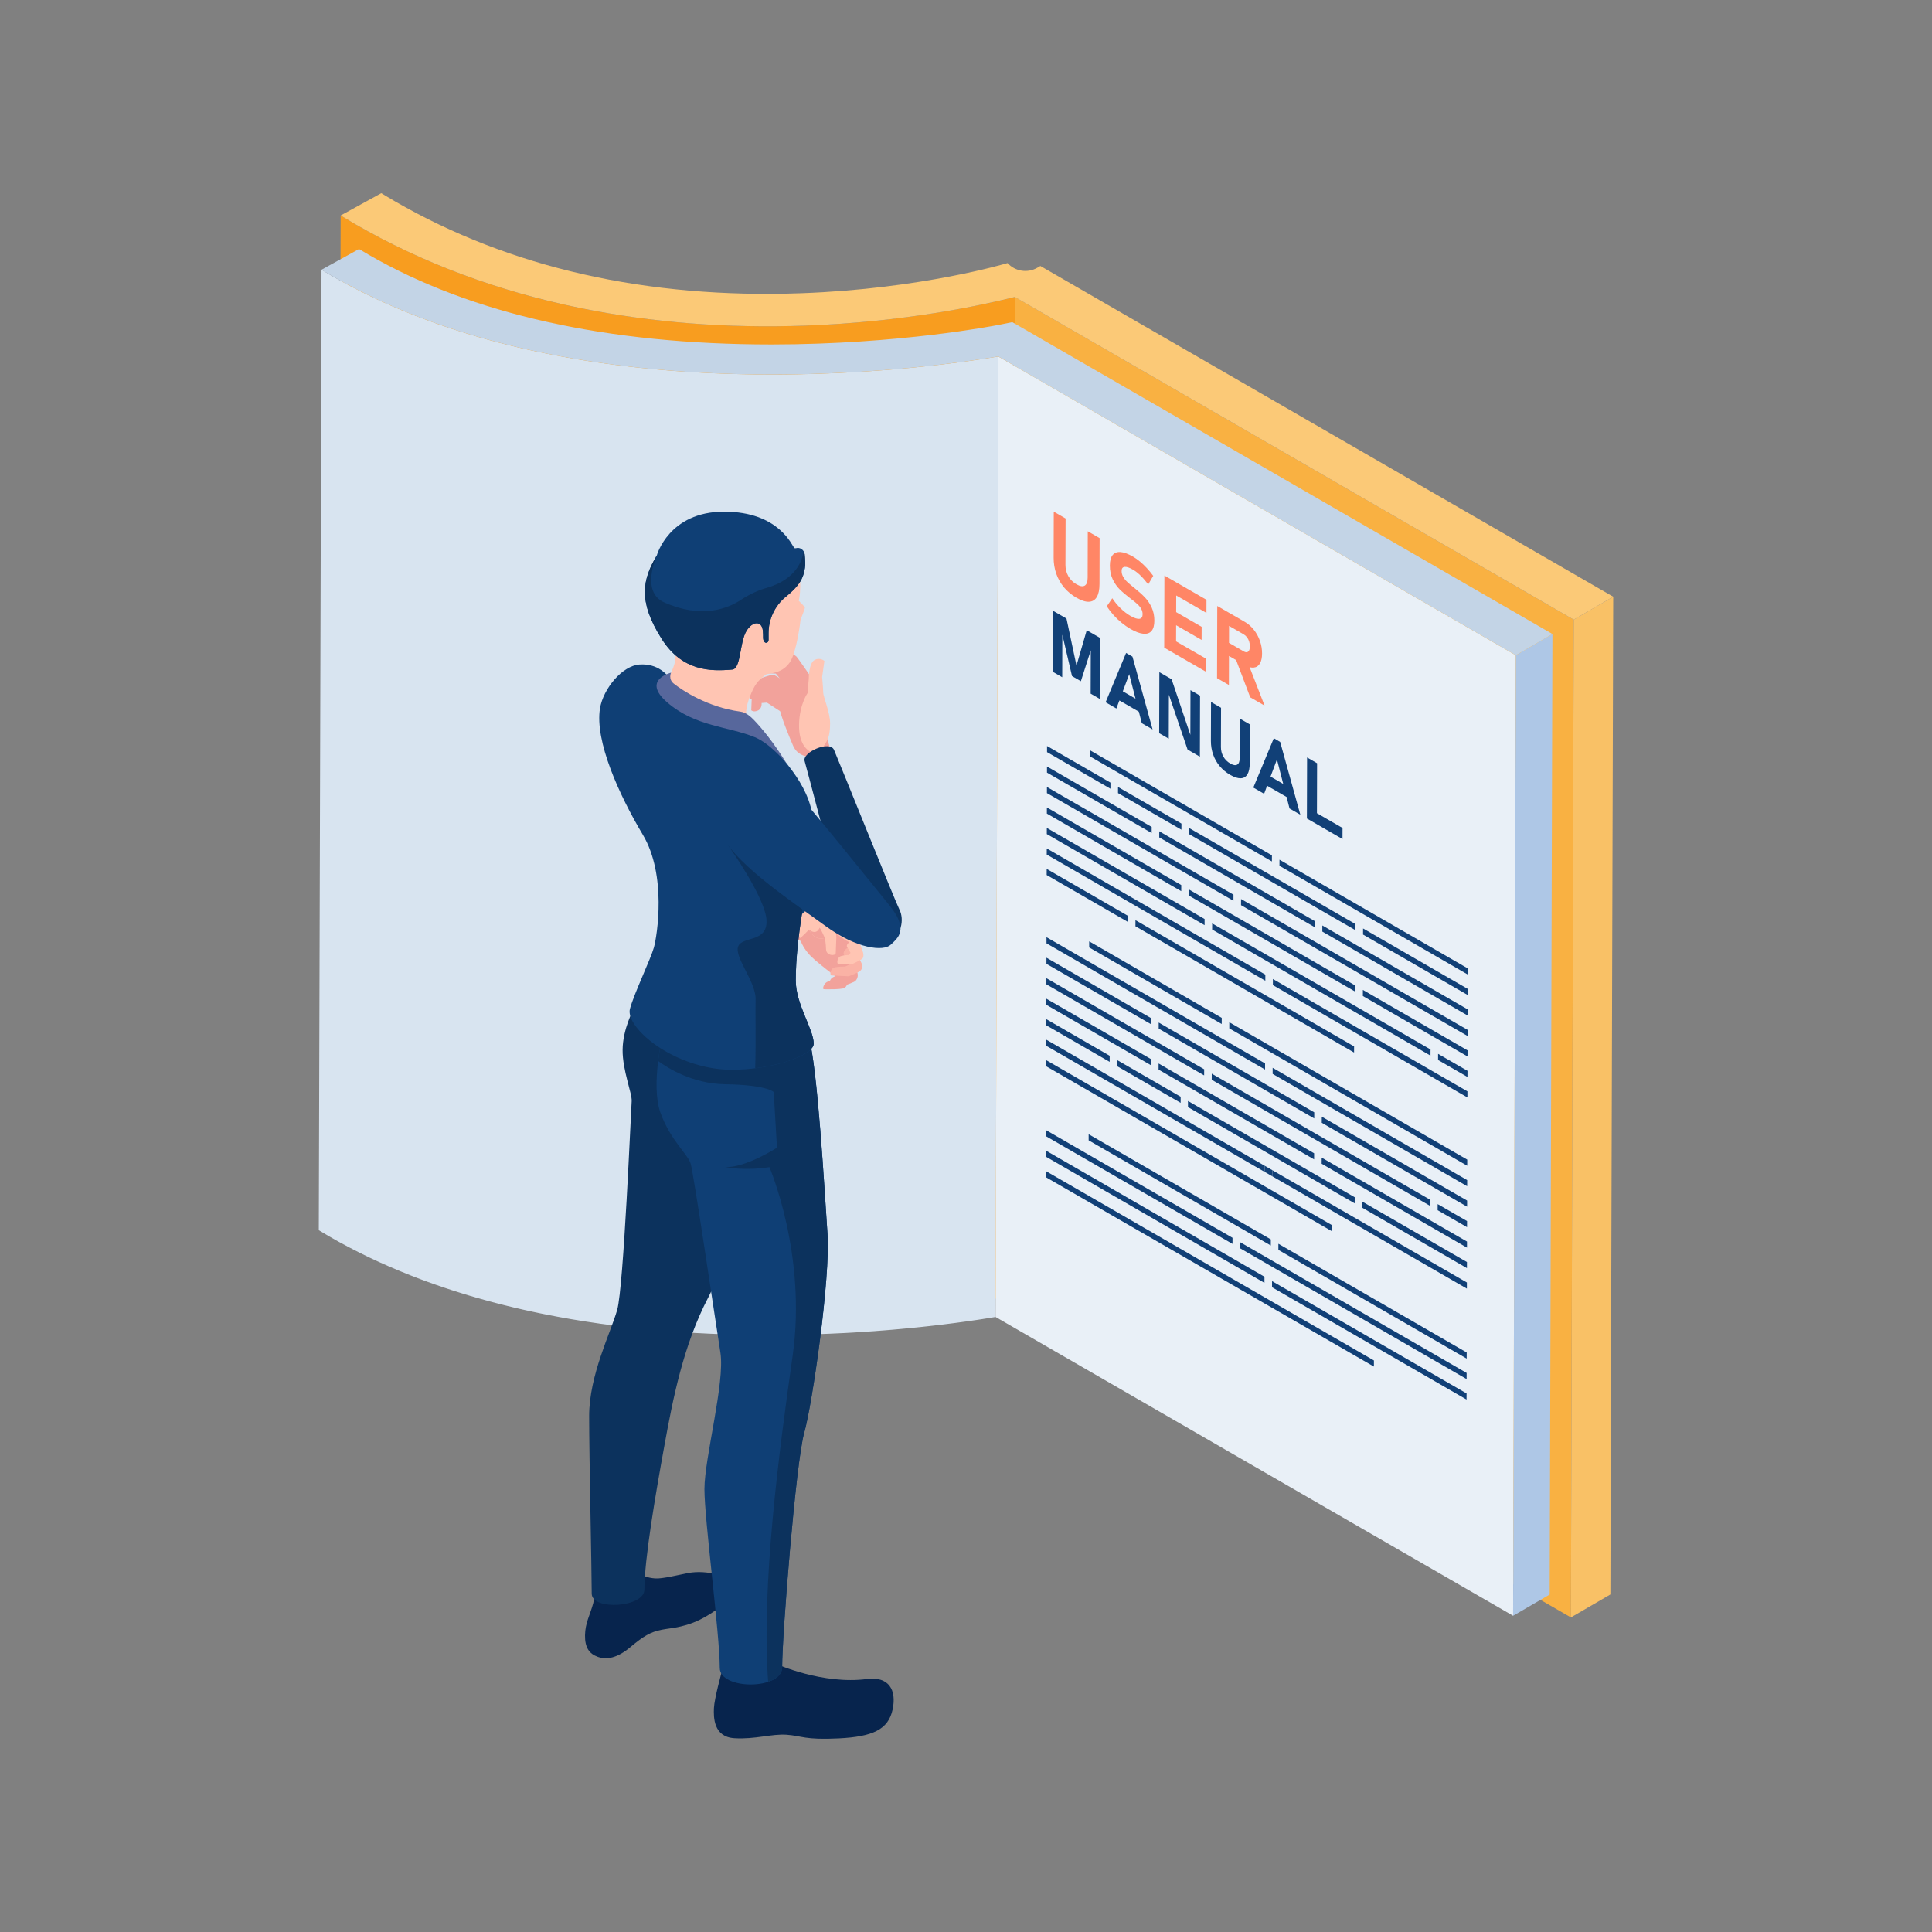 <svg xmlns="http://www.w3.org/2000/svg" xmlns:xlink="http://www.w3.org/1999/xlink" width="500" zoomAndPan="magnify" viewBox="0 0 375 375" height="500" preserveAspectRatio="xMidYMid meet" version="1.0"><rect x="0" y="0" width="375" height="375" fill="#808080" stroke="none"/><defs><clipPath id="28ad870138"><path d="M 304.906 115.809 L 313.125 115.809 L 313.125 314 L 304.906 314 Z M 304.906 115.809 " clip-rule="nonzero"/></clipPath><clipPath id="82d6dd816e"><path d="M 66.008 37.5 L 313.125 37.5 L 313.125 120.395 L 66.008 120.395 Z M 66.008 37.5 " clip-rule="nonzero"/></clipPath><clipPath id="77016701b7"><path d="M 61.875 52 L 194 52 L 194 260 L 61.875 260 Z M 61.875 52 " clip-rule="nonzero"/></clipPath><clipPath id="fcc566888b"><path d="M 138.504 317.082 L 173.527 317.082 L 173.527 337.5 L 138.504 337.5 Z M 138.504 317.082 " clip-rule="nonzero"/></clipPath></defs><path fill="#f89d1f" d="M 196.973 57.641 C 196.828 57.676 196.68 57.711 196.527 57.75 C 196.492 57.758 196.461 57.766 196.426 57.777 C 196.273 57.812 196.121 57.852 195.961 57.891 C 195.938 57.895 195.914 57.902 195.891 57.906 C 195.746 57.941 195.598 57.977 195.445 58.012 C 195.414 58.023 195.379 58.031 195.348 58.039 C 195.18 58.078 195.008 58.117 194.832 58.16 C 194.801 58.168 194.766 58.176 194.73 58.184 C 194.57 58.223 194.41 58.262 194.242 58.297 C 194.215 58.305 194.184 58.312 194.156 58.316 C 193.973 58.359 193.785 58.402 193.598 58.445 C 193.551 58.457 193.504 58.469 193.457 58.477 C 193.273 58.52 193.086 58.562 192.895 58.602 C 192.883 58.605 192.871 58.609 192.859 58.613 C 192.656 58.656 192.449 58.703 192.238 58.75 C 192.191 58.758 192.145 58.77 192.098 58.781 C 191.887 58.824 191.676 58.871 191.457 58.918 C 191.434 58.922 191.414 58.926 191.391 58.934 C 191.188 58.973 190.984 59.016 190.777 59.059 C 190.727 59.07 190.68 59.082 190.629 59.09 C 190.406 59.137 190.18 59.188 189.949 59.23 C 189.906 59.238 189.863 59.25 189.824 59.258 C 189.617 59.301 189.41 59.34 189.199 59.383 C 189.152 59.391 189.105 59.402 189.059 59.41 C 188.82 59.457 188.582 59.508 188.336 59.555 C 188.285 59.562 188.23 59.574 188.176 59.586 C 187.949 59.629 187.719 59.672 187.484 59.719 C 187.453 59.723 187.426 59.73 187.395 59.734 C 187.141 59.781 186.887 59.832 186.625 59.879 C 186.562 59.891 186.504 59.902 186.441 59.914 C 186.176 59.961 185.91 60.012 185.641 60.059 C 185.621 60.062 185.605 60.066 185.586 60.07 C 185.352 60.109 185.109 60.152 184.867 60.195 C 184.797 60.207 184.727 60.223 184.656 60.234 C 184.418 60.277 184.176 60.316 183.93 60.359 C 183.906 60.363 183.883 60.367 183.859 60.371 C 183.598 60.418 183.328 60.461 183.062 60.508 C 182.988 60.516 182.918 60.531 182.848 60.539 C 182.609 60.582 182.371 60.621 182.125 60.66 C 182.086 60.664 182.047 60.672 182.008 60.68 C 181.73 60.723 181.453 60.766 181.172 60.812 C 181.102 60.82 181.027 60.836 180.957 60.844 C 180.719 60.883 180.48 60.918 180.238 60.957 C 180.18 60.965 180.125 60.973 180.07 60.98 C 179.781 61.023 179.492 61.066 179.199 61.109 C 179.133 61.121 179.062 61.133 178.996 61.141 C 178.75 61.176 178.504 61.211 178.258 61.246 C 178.191 61.258 178.121 61.266 178.051 61.277 C 177.754 61.32 177.453 61.359 177.152 61.402 C 177.09 61.41 177.023 61.418 176.961 61.426 C 176.707 61.461 176.449 61.496 176.191 61.531 C 176.113 61.539 176.039 61.551 175.961 61.559 C 175.652 61.602 175.34 61.641 175.023 61.68 C 174.977 61.688 174.926 61.695 174.875 61.699 C 174.602 61.734 174.324 61.77 174.047 61.805 C 173.965 61.812 173.879 61.824 173.797 61.832 C 173.473 61.871 173.152 61.91 172.824 61.949 C 172.797 61.949 172.773 61.953 172.746 61.957 C 172.441 61.992 172.137 62.027 171.828 62.062 C 171.742 62.07 171.652 62.082 171.562 62.09 C 171.246 62.125 170.93 62.16 170.609 62.191 C 170.59 62.195 170.57 62.195 170.551 62.199 C 170.215 62.234 169.875 62.266 169.535 62.301 C 169.457 62.309 169.383 62.316 169.305 62.324 C 168.855 62.367 168.402 62.414 167.945 62.453 C 167.879 62.461 167.812 62.469 167.746 62.473 C 167.285 62.516 166.82 62.555 166.352 62.598 C 166.289 62.602 166.223 62.605 166.16 62.613 C 165.688 62.648 165.211 62.688 164.73 62.727 C 164.672 62.73 164.613 62.734 164.555 62.738 C 164.066 62.777 163.578 62.812 163.082 62.848 C 163.027 62.852 162.973 62.852 162.918 62.855 C 162.418 62.891 161.914 62.926 161.406 62.953 C 161.359 62.957 161.312 62.961 161.266 62.965 C 160.746 62.996 160.227 63.023 159.703 63.051 C 159.668 63.055 159.629 63.055 159.594 63.055 C 159.059 63.086 158.516 63.109 157.973 63.137 C 157.949 63.137 157.93 63.137 157.91 63.137 C 157.348 63.164 156.785 63.184 156.215 63.207 C 155.344 63.238 154.473 63.262 153.602 63.281 C 153.48 63.285 153.355 63.289 153.23 63.289 C 152.41 63.309 151.594 63.32 150.777 63.328 C 150.648 63.328 150.52 63.332 150.391 63.332 C 149.578 63.336 148.766 63.34 147.953 63.332 C 147.828 63.332 147.699 63.332 147.57 63.332 C 146.758 63.324 145.945 63.316 145.133 63.301 C 145.016 63.297 144.898 63.293 144.781 63.293 C 144.219 63.281 143.656 63.262 143.094 63.246 C 142.648 63.23 142.199 63.219 141.754 63.203 C 141.281 63.184 140.816 63.164 140.348 63.145 C 139.902 63.125 139.457 63.105 139.012 63.082 C 138.547 63.059 138.082 63.031 137.617 63.004 C 137.172 62.977 136.73 62.953 136.289 62.926 C 135.824 62.895 135.363 62.859 134.898 62.824 C 134.461 62.797 134.02 62.762 133.578 62.727 C 133.109 62.691 132.641 62.648 132.172 62.605 C 131.754 62.57 131.332 62.535 130.91 62.496 C 130.441 62.449 129.969 62.402 129.5 62.352 C 129.086 62.312 128.668 62.27 128.254 62.223 C 127.785 62.172 127.316 62.113 126.848 62.062 C 126.434 62.012 126.023 61.965 125.613 61.914 C 125.145 61.855 124.676 61.793 124.207 61.727 C 123.801 61.676 123.395 61.625 122.992 61.566 C 122.5 61.496 122.008 61.422 121.516 61.352 C 121.148 61.297 120.781 61.242 120.414 61.188 C 119.898 61.105 119.383 61.02 118.871 60.934 C 118.531 60.879 118.191 60.824 117.852 60.766 C 117.285 60.668 116.719 60.566 116.152 60.465 C 115.871 60.414 115.59 60.363 115.309 60.312 C 114.465 60.152 113.621 59.992 112.785 59.82 C 112.434 59.75 112.086 59.676 111.738 59.602 C 111.512 59.555 111.281 59.508 111.055 59.457 C 110.793 59.402 110.535 59.344 110.273 59.289 C 110.047 59.238 109.824 59.188 109.602 59.137 C 109.336 59.082 109.074 59.02 108.812 58.957 C 108.594 58.906 108.371 58.859 108.152 58.805 C 107.887 58.746 107.621 58.68 107.359 58.617 C 107.141 58.566 106.926 58.516 106.711 58.461 C 106.441 58.398 106.176 58.328 105.906 58.266 C 105.695 58.211 105.484 58.16 105.273 58.105 C 105 58.035 104.727 57.965 104.457 57.895 C 104.254 57.84 104.051 57.789 103.848 57.738 C 103.562 57.66 103.277 57.586 102.992 57.504 C 102.805 57.453 102.613 57.406 102.426 57.352 C 102.113 57.27 101.805 57.18 101.492 57.094 C 101.332 57.047 101.172 57.004 101.012 56.957 C 100.938 56.938 100.863 56.918 100.789 56.895 C 100.324 56.762 99.859 56.625 99.398 56.488 C 99.219 56.438 99.039 56.383 98.863 56.328 C 98.5 56.219 98.141 56.109 97.781 56 C 97.586 55.938 97.391 55.879 97.199 55.82 C 96.844 55.707 96.488 55.594 96.133 55.48 C 95.953 55.422 95.77 55.363 95.594 55.305 C 95.164 55.164 94.738 55.023 94.312 54.883 C 94.211 54.848 94.109 54.816 94.012 54.781 C 93.488 54.605 92.965 54.426 92.445 54.242 C 92.301 54.195 92.16 54.141 92.02 54.094 C 91.641 53.957 91.258 53.82 90.883 53.684 C 90.699 53.617 90.516 53.551 90.332 53.484 C 89.988 53.355 89.648 53.23 89.305 53.102 C 89.121 53.031 88.938 52.961 88.754 52.891 C 88.391 52.754 88.031 52.613 87.672 52.473 C 87.527 52.418 87.383 52.359 87.238 52.305 C 86.531 52.027 85.828 51.742 85.129 51.453 C 85.008 51.402 84.883 51.352 84.762 51.301 C 84.074 51.016 83.387 50.723 82.707 50.43 C 82.59 50.379 82.473 50.324 82.352 50.273 C 81.656 49.969 80.965 49.66 80.277 49.344 C 80.207 49.312 80.137 49.281 80.07 49.25 C 79.383 48.934 78.695 48.613 78.016 48.285 C 77.965 48.262 77.91 48.234 77.855 48.211 C 77.172 47.879 76.492 47.543 75.812 47.203 C 75.703 47.145 75.59 47.094 75.48 47.035 C 74.824 46.707 74.172 46.367 73.523 46.027 C 73.406 45.965 73.285 45.898 73.168 45.84 C 72.516 45.492 71.863 45.141 71.219 44.785 C 71.129 44.734 71.035 44.684 70.945 44.633 C 70.266 44.258 69.59 43.879 68.922 43.492 C 67.98 42.945 67.047 42.395 66.121 41.828 L 65.57 235.492 C 66.5 236.059 67.43 236.613 68.371 237.156 C 69.043 237.543 69.719 237.926 70.395 238.301 C 70.488 238.352 70.578 238.402 70.668 238.453 C 71.316 238.809 71.965 239.16 72.617 239.504 C 72.738 239.566 72.855 239.629 72.973 239.691 C 73.625 240.035 74.277 240.371 74.934 240.703 C 75.043 240.758 75.152 240.812 75.262 240.867 C 75.941 241.207 76.621 241.543 77.309 241.875 C 77.359 241.902 77.414 241.926 77.469 241.949 C 78.148 242.277 78.832 242.598 79.52 242.914 C 79.59 242.945 79.656 242.977 79.727 243.008 C 80.414 243.324 81.109 243.633 81.805 243.941 C 81.922 243.988 82.039 244.043 82.156 244.094 C 82.84 244.391 83.523 244.68 84.211 244.965 C 84.336 245.02 84.457 245.07 84.582 245.121 C 85.281 245.406 85.98 245.691 86.688 245.969 C 86.715 245.98 86.746 245.992 86.773 246.008 C 86.891 246.051 87.004 246.094 87.121 246.141 C 87.48 246.281 87.84 246.418 88.203 246.559 C 88.387 246.629 88.574 246.695 88.758 246.77 C 89.098 246.895 89.441 247.023 89.785 247.148 C 89.965 247.215 90.148 247.285 90.332 247.352 C 90.711 247.488 91.09 247.621 91.469 247.758 C 91.609 247.809 91.754 247.859 91.898 247.91 C 92.418 248.09 92.938 248.27 93.461 248.449 C 93.562 248.48 93.664 248.516 93.762 248.547 C 94.188 248.691 94.617 248.832 95.043 248.973 C 95.223 249.031 95.402 249.086 95.582 249.145 C 95.938 249.258 96.293 249.371 96.652 249.484 C 96.844 249.547 97.035 249.605 97.23 249.664 C 97.59 249.777 97.953 249.883 98.312 249.996 C 98.492 250.047 98.672 250.102 98.848 250.156 C 99.312 250.293 99.777 250.426 100.242 250.562 C 100.305 250.578 100.371 250.598 100.434 250.617 C 100.441 250.617 100.453 250.621 100.465 250.625 C 100.625 250.672 100.785 250.715 100.949 250.762 C 101.258 250.848 101.566 250.934 101.879 251.02 C 102.066 251.07 102.258 251.121 102.449 251.172 C 102.73 251.25 103.012 251.328 103.297 251.398 C 103.504 251.457 103.711 251.508 103.918 251.562 C 104.188 251.633 104.453 251.703 104.723 251.77 C 104.938 251.824 105.152 251.879 105.363 251.93 C 105.629 251.996 105.895 252.062 106.16 252.129 C 106.375 252.18 106.598 252.23 106.812 252.285 C 107.074 252.348 107.336 252.41 107.602 252.473 C 107.824 252.523 108.047 252.574 108.27 252.625 C 108.527 252.688 108.789 252.746 109.051 252.805 C 109.273 252.855 109.5 252.902 109.723 252.953 C 109.984 253.012 110.246 253.07 110.508 253.125 C 110.734 253.172 110.961 253.219 111.188 253.27 C 111.355 253.305 111.52 253.34 111.688 253.375 C 111.871 253.41 112.055 253.449 112.234 253.488 C 113.074 253.656 113.914 253.82 114.758 253.98 C 115.039 254.031 115.32 254.078 115.602 254.129 C 116.168 254.234 116.734 254.336 117.301 254.434 C 117.645 254.492 117.984 254.543 118.328 254.602 C 118.84 254.684 119.352 254.77 119.863 254.852 C 120.23 254.91 120.602 254.961 120.969 255.016 C 121.375 255.078 121.781 255.141 122.191 255.199 C 122.277 255.211 122.359 255.223 122.445 255.234 C 122.848 255.289 123.254 255.34 123.656 255.395 C 124.125 255.457 124.594 255.52 125.066 255.578 C 125.477 255.629 125.887 255.68 126.297 255.727 C 126.766 255.781 127.234 255.836 127.707 255.891 C 128.121 255.934 128.535 255.977 128.949 256.02 C 129.422 256.066 129.891 256.113 130.363 256.16 C 130.781 256.199 131.203 256.238 131.621 256.273 C 131.953 256.301 132.285 256.336 132.617 256.363 C 132.754 256.375 132.895 256.383 133.031 256.395 C 133.469 256.43 133.91 256.461 134.348 256.492 C 134.812 256.527 135.273 256.562 135.742 256.59 C 136.18 256.621 136.625 256.645 137.066 256.672 C 137.531 256.699 137.996 256.727 138.465 256.75 C 138.91 256.773 139.355 256.793 139.801 256.812 C 140.266 256.832 140.734 256.852 141.203 256.871 C 141.648 256.883 142.098 256.898 142.547 256.914 C 142.852 256.922 143.156 256.934 143.461 256.941 C 143.719 256.949 143.977 256.953 144.234 256.957 C 144.352 256.961 144.469 256.965 144.586 256.965 C 145.395 256.98 146.207 256.992 147.023 256.996 C 147.148 257 147.277 257 147.406 257 C 148.215 257.004 149.027 257.004 149.84 256.996 C 149.969 256.996 150.098 256.996 150.227 256.992 C 151.047 256.984 151.863 256.973 152.684 256.957 C 152.805 256.953 152.93 256.949 153.051 256.949 C 153.789 256.93 154.531 256.91 155.273 256.883 C 155.406 256.883 155.535 256.875 155.668 256.871 C 156.234 256.852 156.801 256.828 157.359 256.805 C 157.379 256.805 157.402 256.801 157.422 256.801 C 157.969 256.777 158.508 256.75 159.047 256.723 C 159.082 256.723 159.117 256.719 159.152 256.719 C 159.68 256.688 160.199 256.66 160.719 256.629 C 160.766 256.625 160.809 256.625 160.855 256.621 C 161.363 256.59 161.871 256.559 162.375 256.523 C 162.426 256.52 162.48 256.516 162.531 256.512 C 163.023 256.477 163.516 256.441 164 256.406 C 164.062 256.402 164.125 256.398 164.184 256.391 C 164.664 256.355 165.141 256.316 165.613 256.277 C 165.676 256.273 165.738 256.266 165.801 256.262 C 166.27 256.223 166.734 256.18 167.199 256.137 C 167.262 256.133 167.328 256.125 167.395 256.121 C 167.852 256.078 168.305 256.035 168.758 255.992 C 168.793 255.988 168.828 255.984 168.863 255.98 C 168.902 255.977 168.945 255.973 168.984 255.969 C 169.324 255.934 169.664 255.898 170 255.863 C 170.02 255.863 170.039 255.859 170.059 255.859 C 170.383 255.824 170.699 255.789 171.016 255.754 C 171.102 255.746 171.191 255.738 171.277 255.727 C 171.586 255.691 171.895 255.656 172.199 255.621 C 172.223 255.621 172.25 255.617 172.273 255.613 C 172.602 255.574 172.926 255.539 173.246 255.5 C 173.332 255.488 173.414 255.477 173.5 255.469 C 173.777 255.434 174.055 255.398 174.328 255.367 C 174.375 255.359 174.426 255.355 174.477 255.348 C 174.789 255.309 175.102 255.266 175.414 255.227 C 175.488 255.215 175.566 255.207 175.641 255.195 C 175.902 255.164 176.156 255.129 176.414 255.094 C 176.477 255.086 176.539 255.074 176.602 255.066 C 176.906 255.027 177.207 254.984 177.508 254.941 C 177.57 254.934 177.637 254.922 177.703 254.914 C 177.953 254.879 178.199 254.844 178.449 254.805 C 178.516 254.797 178.582 254.785 178.648 254.777 C 178.941 254.734 179.234 254.691 179.52 254.648 C 179.578 254.641 179.633 254.629 179.688 254.621 C 179.93 254.586 180.168 254.547 180.406 254.512 C 180.48 254.5 180.551 254.488 180.625 254.477 C 180.906 254.434 181.184 254.387 181.457 254.344 C 181.5 254.34 181.539 254.332 181.578 254.324 C 181.82 254.285 182.062 254.246 182.301 254.207 C 182.371 254.195 182.441 254.184 182.512 254.172 C 182.781 254.125 183.051 254.082 183.316 254.039 C 183.332 254.035 183.352 254.031 183.371 254.027 C 183.617 253.984 183.863 253.941 184.109 253.898 C 184.18 253.887 184.25 253.875 184.32 253.863 C 184.562 253.82 184.801 253.777 185.039 253.734 C 185.055 253.73 185.066 253.73 185.082 253.727 C 185.086 253.727 185.086 253.727 185.09 253.727 C 185.359 253.676 185.629 253.625 185.891 253.578 C 185.953 253.566 186.016 253.559 186.078 253.543 C 186.336 253.496 186.594 253.449 186.848 253.402 C 186.875 253.395 186.902 253.391 186.93 253.387 C 187.164 253.34 187.398 253.297 187.629 253.25 C 187.68 253.242 187.734 253.23 187.789 253.219 C 188.031 253.172 188.273 253.125 188.512 253.078 C 188.555 253.066 188.598 253.059 188.645 253.051 C 188.855 253.008 189.066 252.965 189.273 252.922 C 189.316 252.914 189.359 252.906 189.398 252.898 C 189.629 252.852 189.855 252.805 190.082 252.758 C 190.129 252.746 190.18 252.738 190.227 252.727 C 190.434 252.684 190.641 252.641 190.84 252.598 C 190.863 252.59 190.887 252.586 190.906 252.582 C 191.125 252.535 191.34 252.492 191.547 252.445 C 191.598 252.434 191.645 252.422 191.691 252.414 C 191.898 252.367 192.105 252.324 192.309 252.277 C 192.32 252.277 192.332 252.273 192.344 252.27 C 192.535 252.227 192.727 252.184 192.914 252.141 C 192.957 252.133 193.004 252.121 193.047 252.109 C 193.238 252.07 193.422 252.027 193.605 251.984 C 193.637 251.977 193.664 251.973 193.695 251.965 C 193.859 251.926 194.023 251.887 194.18 251.852 C 194.215 251.844 194.25 251.836 194.285 251.824 C 194.461 251.785 194.629 251.746 194.797 251.703 C 194.832 251.695 194.863 251.688 194.898 251.68 C 195.051 251.645 195.199 251.609 195.344 251.574 C 195.367 251.566 195.391 251.562 195.414 251.555 C 195.57 251.516 195.727 251.48 195.875 251.441 C 195.91 251.434 195.945 251.426 195.977 251.418 C 196.129 251.379 196.277 251.344 196.422 251.305 L 196.973 57.641 " fill-opacity="1" fill-rule="nonzero"/><path fill="#f9b142" d="M 305.457 120.273 L 304.91 313.941 L 196.422 251.305 L 196.973 57.637 L 305.457 120.273 " fill-opacity="1" fill-rule="nonzero"/><g clip-path="url(#28ad870138)"><path fill="#f9c166" d="M 313.125 115.82 L 312.574 309.484 L 304.91 313.941 L 305.457 120.273 L 313.125 115.82 " fill-opacity="1" fill-rule="nonzero"/></g><g clip-path="url(#82d6dd816e)"><path fill="#fbc977" d="M 201.934 51.625 L 201.363 51.957 C 199.461 53.062 197.043 52.691 195.562 51.062 C 195.395 51.113 178.828 56.082 155.508 56.918 C 125.535 57.992 99.02 51.988 76.645 39.07 C 75.758 38.559 74.875 38.035 74 37.5 L 66.121 41.828 C 67.047 42.395 67.98 42.949 68.922 43.492 C 82.074 51.086 96.816 56.574 112.785 59.82 C 126.504 62.609 141.117 63.746 156.215 63.207 C 175.414 62.52 190.363 59.305 196.973 57.641 L 305.457 120.273 L 313.121 115.82 L 201.934 51.625 " fill-opacity="1" fill-rule="nonzero"/></g><g clip-path="url(#77016701b7)"><path fill="#d8e4f0" d="M 177.863 257.66 C 177.973 257.648 178.078 257.637 178.188 257.625 C 178.305 257.613 178.426 257.602 178.543 257.59 C 178.648 257.578 178.75 257.566 178.855 257.559 C 178.973 257.543 179.094 257.531 179.211 257.52 C 179.312 257.508 179.414 257.496 179.516 257.484 C 179.633 257.473 179.75 257.461 179.867 257.449 C 179.973 257.438 180.074 257.426 180.172 257.414 C 180.285 257.402 180.395 257.391 180.504 257.379 C 180.609 257.367 180.715 257.355 180.82 257.34 C 180.93 257.328 181.035 257.316 181.145 257.305 C 181.246 257.293 181.344 257.281 181.445 257.27 C 181.555 257.258 181.66 257.246 181.766 257.234 C 181.867 257.223 181.965 257.211 182.062 257.199 C 182.168 257.188 182.277 257.172 182.383 257.16 C 182.48 257.148 182.574 257.137 182.672 257.125 C 182.773 257.113 182.875 257.102 182.977 257.09 C 183.078 257.078 183.172 257.066 183.27 257.055 C 183.371 257.043 183.469 257.031 183.57 257.016 C 183.664 257.004 183.758 256.992 183.852 256.98 C 183.953 256.969 184.051 256.957 184.148 256.945 C 184.242 256.934 184.336 256.922 184.426 256.91 C 184.523 256.898 184.621 256.883 184.719 256.871 C 184.805 256.863 184.895 256.852 184.98 256.84 C 185.078 256.828 185.176 256.812 185.273 256.801 C 185.363 256.789 185.449 256.777 185.539 256.766 C 185.629 256.754 185.719 256.742 185.809 256.73 C 185.898 256.719 185.988 256.707 186.078 256.695 C 186.164 256.684 186.254 256.672 186.34 256.66 C 186.426 256.648 186.512 256.637 186.598 256.625 C 186.688 256.613 186.777 256.602 186.867 256.586 C 186.945 256.578 187.027 256.566 187.105 256.555 C 187.195 256.543 187.285 256.531 187.371 256.52 C 187.453 256.508 187.531 256.496 187.613 256.484 C 187.695 256.473 187.777 256.461 187.859 256.449 C 187.938 256.441 188.02 256.426 188.102 256.418 C 188.184 256.406 188.266 256.395 188.344 256.383 C 188.422 256.371 188.496 256.359 188.57 256.348 C 188.652 256.336 188.734 256.324 188.816 256.312 C 188.891 256.305 188.965 256.293 189.035 256.281 C 189.113 256.27 189.184 256.258 189.258 256.25 C 189.336 256.238 189.414 256.227 189.492 256.215 C 189.562 256.203 189.633 256.195 189.703 256.184 C 189.773 256.172 189.848 256.16 189.922 256.152 C 189.996 256.137 190.066 256.129 190.137 256.117 C 190.207 256.105 190.277 256.098 190.348 256.086 C 190.414 256.074 190.484 256.066 190.555 256.055 C 190.621 256.043 190.688 256.031 190.754 256.023 C 190.824 256.012 190.895 256 190.965 255.988 C 191.027 255.98 191.09 255.973 191.148 255.961 C 191.211 255.953 191.266 255.941 191.324 255.934 C 191.398 255.922 191.473 255.91 191.543 255.898 C 191.582 255.895 191.621 255.887 191.66 255.883 C 191.746 255.867 191.828 255.852 191.906 255.84 C 191.961 255.832 192.012 255.824 192.066 255.816 C 192.129 255.805 192.195 255.797 192.258 255.785 C 192.32 255.773 192.383 255.766 192.445 255.754 C 192.496 255.746 192.551 255.738 192.602 255.727 C 192.641 255.723 192.68 255.715 192.719 255.707 C 192.898 255.68 193.074 255.648 193.238 255.621 L 193.766 69.188 C 193.664 69.207 193.562 69.223 193.453 69.242 C 193.426 69.246 193.398 69.25 193.371 69.254 C 193.289 69.27 193.207 69.281 193.121 69.297 C 193.105 69.301 193.09 69.301 193.07 69.305 C 192.977 69.32 192.879 69.336 192.777 69.352 C 192.746 69.355 192.711 69.363 192.68 69.371 C 192.598 69.383 192.516 69.395 192.43 69.41 C 192.371 69.418 192.309 69.43 192.246 69.438 C 192.188 69.449 192.125 69.457 192.066 69.469 C 192.008 69.477 191.949 69.484 191.891 69.492 C 191.82 69.508 191.746 69.516 191.672 69.527 C 191.621 69.539 191.566 69.547 191.512 69.555 C 191.438 69.566 191.359 69.578 191.281 69.59 C 191.223 69.598 191.16 69.609 191.098 69.617 C 191.023 69.629 190.945 69.641 190.867 69.652 C 190.809 69.66 190.75 69.672 190.691 69.68 C 190.609 69.691 190.527 69.707 190.445 69.719 C 190.383 69.727 190.316 69.738 190.254 69.746 C 190.176 69.758 190.094 69.77 190.012 69.781 C 189.945 69.793 189.875 69.801 189.805 69.812 C 189.723 69.824 189.645 69.836 189.559 69.848 C 189.492 69.859 189.422 69.867 189.352 69.879 C 189.27 69.891 189.184 69.902 189.098 69.914 C 189.027 69.926 188.957 69.938 188.887 69.945 C 188.797 69.957 188.711 69.973 188.621 69.984 C 188.551 69.992 188.477 70.004 188.402 70.016 C 188.316 70.027 188.223 70.039 188.133 70.055 C 188.059 70.062 187.98 70.074 187.906 70.086 C 187.816 70.098 187.727 70.109 187.637 70.121 C 187.555 70.133 187.477 70.145 187.395 70.156 C 187.305 70.168 187.215 70.18 187.125 70.191 C 187.043 70.203 186.961 70.215 186.879 70.227 C 186.785 70.238 186.691 70.25 186.598 70.262 C 186.516 70.273 186.434 70.285 186.348 70.297 C 186.254 70.309 186.156 70.32 186.059 70.332 C 185.973 70.344 185.891 70.355 185.805 70.367 C 185.707 70.379 185.609 70.395 185.512 70.406 C 185.422 70.418 185.332 70.43 185.246 70.441 C 185.148 70.453 185.055 70.465 184.957 70.477 C 184.863 70.488 184.77 70.5 184.676 70.512 C 184.578 70.523 184.48 70.535 184.383 70.547 C 184.289 70.562 184.191 70.574 184.098 70.582 C 184 70.594 183.898 70.609 183.797 70.621 C 183.703 70.633 183.609 70.645 183.516 70.656 C 183.406 70.668 183.301 70.684 183.191 70.695 C 183.098 70.707 183.008 70.715 182.914 70.727 C 182.809 70.742 182.699 70.754 182.59 70.766 C 182.492 70.777 182.395 70.789 182.297 70.801 C 182.188 70.812 182.082 70.824 181.973 70.836 C 181.875 70.848 181.773 70.859 181.672 70.871 C 181.562 70.883 181.457 70.898 181.348 70.91 C 181.242 70.922 181.141 70.93 181.039 70.945 C 180.926 70.957 180.816 70.969 180.703 70.98 C 180.598 70.992 180.496 71.004 180.391 71.016 C 180.277 71.027 180.164 71.039 180.051 71.051 C 179.945 71.062 179.844 71.074 179.738 71.086 C 179.621 71.098 179.508 71.109 179.391 71.121 C 179.285 71.133 179.176 71.145 179.066 71.156 C 178.949 71.168 178.836 71.18 178.723 71.191 C 178.613 71.203 178.504 71.215 178.391 71.227 C 178.273 71.238 178.152 71.25 178.031 71.266 C 177.922 71.273 177.812 71.285 177.707 71.297 C 177.625 71.305 177.547 71.312 177.469 71.32 C 177.23 71.344 176.988 71.367 176.75 71.391 C 176.672 71.398 176.594 71.402 176.512 71.414 C 176.211 71.441 175.906 71.469 175.602 71.496 C 175.555 71.504 175.504 71.504 175.457 71.512 C 175.191 71.535 174.926 71.559 174.66 71.582 C 174.57 71.59 174.477 71.598 174.387 71.605 C 174.098 71.633 173.801 71.656 173.504 71.684 C 173.48 71.684 173.457 71.688 173.434 71.688 C 173.113 71.715 172.789 71.742 172.465 71.77 C 172.375 71.773 172.289 71.781 172.199 71.789 C 171.934 71.812 171.664 71.832 171.395 71.852 C 171.324 71.859 171.254 71.863 171.184 71.871 C 170.852 71.895 170.52 71.918 170.188 71.941 C 170.109 71.949 170.031 71.953 169.953 71.961 C 169.68 71.98 169.406 72 169.129 72.02 C 169.039 72.023 168.949 72.031 168.859 72.039 C 168.52 72.059 168.172 72.082 167.828 72.105 C 167.781 72.109 167.734 72.109 167.688 72.113 C 167.379 72.133 167.074 72.152 166.762 72.172 C 166.664 72.176 166.566 72.184 166.469 72.191 C 166.152 72.207 165.832 72.227 165.512 72.246 C 165.473 72.246 165.43 72.25 165.391 72.254 C 165.031 72.273 164.672 72.293 164.309 72.309 C 164.215 72.316 164.121 72.32 164.027 72.324 C 163.73 72.34 163.434 72.355 163.133 72.371 C 163.051 72.375 162.969 72.375 162.887 72.383 C 162.52 72.398 162.152 72.414 161.781 72.43 C 161.699 72.434 161.621 72.438 161.539 72.441 C 161.238 72.453 160.934 72.465 160.625 72.477 C 160.523 72.484 160.422 72.488 160.316 72.488 C 159.941 72.504 159.562 72.52 159.184 72.531 C 159.133 72.535 159.078 72.535 159.027 72.539 C 158.734 72.547 158.441 72.559 158.148 72.566 C 158.031 72.57 157.918 72.574 157.801 72.574 C 157.566 72.582 157.328 72.59 157.09 72.594 C 156.965 72.598 156.84 72.602 156.711 72.605 C 156.469 72.609 156.223 72.617 155.977 72.621 C 155.867 72.625 155.758 72.629 155.648 72.629 C 155.293 72.637 154.941 72.645 154.586 72.652 C 154.551 72.652 154.52 72.652 154.484 72.652 C 154.16 72.656 153.836 72.664 153.508 72.668 C 153.391 72.668 153.277 72.672 153.16 72.672 C 152.914 72.676 152.664 72.68 152.414 72.68 C 152.285 72.68 152.156 72.684 152.023 72.684 C 151.773 72.684 151.52 72.688 151.266 72.688 C 151.152 72.691 151.035 72.691 150.918 72.691 C 150.555 72.691 150.188 72.691 149.816 72.691 C 148.773 72.691 147.734 72.688 146.699 72.676 C 146.359 72.672 146.02 72.66 145.684 72.656 C 144.988 72.645 144.289 72.637 143.598 72.617 C 142.82 72.602 142.043 72.578 141.27 72.555 C 141.141 72.551 141.012 72.543 140.883 72.539 C 140.102 72.512 139.328 72.484 138.555 72.449 C 138.434 72.445 138.316 72.438 138.195 72.434 C 137.371 72.398 136.551 72.355 135.734 72.309 C 135.559 72.301 135.383 72.289 135.207 72.281 C 134.383 72.23 133.562 72.184 132.746 72.125 C 132.664 72.121 132.586 72.113 132.504 72.109 C 131.73 72.055 130.961 72 130.195 71.938 C 130.047 71.926 129.902 71.914 129.754 71.902 C 129.395 71.871 129.039 71.84 128.684 71.809 C 128.012 71.754 127.344 71.695 126.68 71.633 C 126.301 71.594 125.926 71.555 125.547 71.52 C 124.934 71.457 124.32 71.395 123.711 71.328 C 123.324 71.285 122.938 71.242 122.551 71.199 C 121.945 71.129 121.348 71.059 120.746 70.984 C 120.371 70.938 119.992 70.891 119.621 70.844 C 118.988 70.762 118.363 70.68 117.738 70.594 C 117.402 70.543 117.059 70.5 116.723 70.453 C 116.207 70.379 115.691 70.301 115.18 70.223 C 114.801 70.164 114.418 70.109 114.039 70.051 C 113.504 69.965 112.973 69.879 112.441 69.789 C 112.09 69.73 111.738 69.676 111.387 69.617 C 110.801 69.516 110.219 69.41 109.637 69.305 C 109.348 69.254 109.055 69.203 108.77 69.148 C 107.898 68.984 107.039 68.82 106.18 68.648 C 105.77 68.566 105.363 68.48 104.953 68.398 C 104.691 68.344 104.434 68.285 104.172 68.23 C 103.934 68.18 103.695 68.129 103.461 68.078 C 103.199 68.023 102.941 67.965 102.684 67.906 C 102.445 67.855 102.211 67.801 101.977 67.75 C 101.719 67.691 101.461 67.629 101.203 67.57 C 100.973 67.516 100.738 67.461 100.504 67.41 C 100.246 67.348 99.992 67.285 99.734 67.223 C 99.504 67.168 99.273 67.113 99.047 67.059 C 98.789 66.992 98.535 66.93 98.277 66.867 C 98.051 66.809 97.824 66.754 97.598 66.695 C 97.34 66.629 97.086 66.562 96.832 66.496 C 96.609 66.438 96.383 66.379 96.16 66.32 C 95.906 66.254 95.652 66.184 95.398 66.113 C 95.176 66.055 94.953 65.996 94.734 65.938 C 94.48 65.863 94.227 65.793 93.969 65.719 C 93.758 65.66 93.543 65.602 93.332 65.543 C 92.809 65.391 92.289 65.242 91.77 65.086 C 91.66 65.055 91.551 65.02 91.441 64.988 C 91.031 64.863 90.621 64.742 90.215 64.613 C 90.039 64.559 89.863 64.508 89.691 64.449 C 89.344 64.34 89 64.234 88.652 64.121 C 88.473 64.066 88.293 64.008 88.109 63.949 C 87.754 63.832 87.398 63.715 87.047 63.598 C 86.891 63.543 86.734 63.492 86.582 63.441 C 86.078 63.27 85.578 63.102 85.082 62.926 C 85.047 62.914 85.016 62.902 84.98 62.891 C 84.52 62.727 84.059 62.562 83.598 62.395 C 83.438 62.336 83.281 62.281 83.121 62.223 C 82.785 62.098 82.449 61.973 82.113 61.844 C 81.938 61.781 81.762 61.715 81.59 61.648 C 81.258 61.523 80.93 61.395 80.602 61.266 C 80.453 61.207 80.305 61.152 80.152 61.09 C 79.543 60.852 78.938 60.605 78.332 60.355 C 78.211 60.305 78.09 60.254 77.969 60.207 C 77.352 59.949 76.738 59.688 76.129 59.426 C 76.102 59.414 76.078 59.402 76.051 59.391 C 75.457 59.133 74.867 58.867 74.281 58.602 C 74.172 58.555 74.062 58.504 73.953 58.453 C 73.371 58.188 72.793 57.918 72.219 57.645 C 72.109 57.59 71.996 57.535 71.883 57.48 C 71.293 57.195 70.703 56.91 70.121 56.617 C 70.109 56.613 70.098 56.605 70.086 56.598 C 69.512 56.309 68.945 56.02 68.379 55.723 C 68.273 55.668 68.168 55.609 68.062 55.555 C 67.512 55.266 66.965 54.969 66.422 54.672 C 66.316 54.613 66.207 54.555 66.105 54.496 C 65.543 54.184 64.984 53.871 64.434 53.555 C 63.75 53.16 63.074 52.758 62.406 52.352 L 61.879 238.785 C 62.547 239.191 63.223 239.594 63.902 239.984 C 64.457 240.305 65.016 240.617 65.574 240.93 C 65.68 240.988 65.785 241.047 65.891 241.105 C 66.434 241.402 66.98 241.695 67.535 241.988 C 67.641 242.043 67.746 242.098 67.852 242.152 C 68.414 242.449 68.984 242.742 69.559 243.031 C 69.57 243.039 69.582 243.043 69.594 243.051 C 70.176 243.344 70.762 243.629 71.352 243.914 C 71.465 243.969 71.578 244.023 71.691 244.078 C 72.266 244.352 72.844 244.621 73.426 244.887 C 73.535 244.938 73.645 244.984 73.754 245.035 C 74.34 245.301 74.93 245.566 75.523 245.824 C 75.551 245.836 75.574 245.848 75.598 245.855 C 76.207 246.121 76.824 246.383 77.441 246.637 C 77.562 246.688 77.684 246.738 77.805 246.789 C 78.406 247.039 79.016 247.281 79.625 247.523 C 79.668 247.543 79.707 247.559 79.75 247.574 C 79.855 247.617 79.965 247.656 80.074 247.699 C 80.402 247.828 80.73 247.957 81.062 248.082 C 81.234 248.148 81.41 248.215 81.586 248.281 C 81.918 248.406 82.258 248.531 82.594 248.656 C 82.754 248.715 82.91 248.77 83.066 248.828 C 83.527 248.996 83.988 249.16 84.453 249.324 C 84.488 249.336 84.52 249.348 84.555 249.359 C 85.051 249.535 85.551 249.707 86.055 249.875 C 86.207 249.926 86.363 249.977 86.52 250.031 C 86.871 250.148 87.227 250.266 87.582 250.383 C 87.762 250.441 87.945 250.496 88.125 250.555 C 88.469 250.668 88.816 250.777 89.164 250.883 C 89.336 250.941 89.512 250.996 89.684 251.047 C 90.094 251.172 90.504 251.301 90.914 251.422 C 91.023 251.453 91.133 251.488 91.242 251.52 C 91.758 251.672 92.281 251.824 92.805 251.977 C 92.832 251.984 92.859 251.992 92.891 252 C 93.074 252.051 93.258 252.102 93.441 252.152 C 93.695 252.227 93.949 252.297 94.207 252.367 C 94.426 252.43 94.648 252.488 94.867 252.547 C 95.125 252.617 95.375 252.688 95.633 252.754 C 95.855 252.812 96.082 252.871 96.305 252.93 C 96.559 252.996 96.812 253.062 97.07 253.125 C 97.297 253.184 97.523 253.242 97.754 253.301 C 98.008 253.363 98.262 253.426 98.516 253.488 C 98.746 253.547 98.977 253.602 99.211 253.656 C 99.465 253.719 99.719 253.781 99.977 253.844 C 100.211 253.898 100.445 253.953 100.676 254.004 C 100.934 254.062 101.191 254.125 101.449 254.184 C 101.684 254.234 101.922 254.289 102.156 254.34 C 102.414 254.398 102.672 254.457 102.93 254.512 C 103.168 254.562 103.406 254.613 103.645 254.664 C 103.906 254.719 104.164 254.777 104.422 254.828 C 104.508 254.848 104.59 254.863 104.672 254.883 C 105 254.949 105.324 255.016 105.652 255.082 C 106.508 255.254 107.371 255.422 108.238 255.582 C 108.527 255.637 108.82 255.688 109.113 255.738 C 109.691 255.844 110.273 255.949 110.859 256.051 C 111.211 256.109 111.566 256.164 111.918 256.223 C 112.449 256.312 112.977 256.398 113.512 256.484 C 113.891 256.543 114.273 256.598 114.656 256.656 C 115.168 256.734 115.68 256.812 116.191 256.883 C 116.281 256.898 116.367 256.914 116.453 256.926 C 116.703 256.961 116.961 256.988 117.211 257.023 C 117.836 257.109 118.461 257.195 119.09 257.277 C 119.465 257.324 119.84 257.371 120.219 257.418 C 120.816 257.492 121.418 257.562 122.02 257.633 C 122.406 257.676 122.793 257.719 123.184 257.762 C 123.793 257.828 124.406 257.891 125.02 257.953 C 125.395 257.992 125.773 258.027 126.152 258.062 C 126.816 258.129 127.488 258.188 128.156 258.246 C 128.414 258.266 128.668 258.293 128.93 258.312 C 129.027 258.32 129.125 258.328 129.223 258.336 C 129.371 258.348 129.52 258.359 129.668 258.371 C 130.434 258.43 131.203 258.488 131.973 258.543 C 132.055 258.547 132.137 258.555 132.219 258.559 C 133.035 258.617 133.855 258.668 134.68 258.715 C 134.855 258.723 135.027 258.734 135.203 258.742 C 136.02 258.789 136.844 258.828 137.668 258.867 C 137.785 258.871 137.906 258.879 138.027 258.883 C 138.797 258.918 139.574 258.945 140.352 258.973 C 140.48 258.977 140.609 258.984 140.742 258.988 C 141.398 259.008 142.055 259.027 142.715 259.047 C 142.832 259.047 142.953 259.047 143.07 259.051 C 143.762 259.07 144.457 259.078 145.152 259.09 C 145.492 259.098 145.828 259.105 146.168 259.105 C 147.203 259.117 148.246 259.125 149.289 259.125 C 149.656 259.125 150.023 259.125 150.391 259.125 C 150.508 259.125 150.621 259.121 150.734 259.121 C 150.992 259.121 151.246 259.117 151.5 259.117 C 151.629 259.117 151.754 259.113 151.883 259.113 C 152.133 259.109 152.383 259.109 152.629 259.105 C 152.746 259.105 152.863 259.102 152.98 259.102 C 153.305 259.098 153.633 259.09 153.953 259.086 C 153.988 259.086 154.023 259.082 154.055 259.082 C 154.41 259.078 154.766 259.07 155.117 259.062 C 155.23 259.062 155.336 259.059 155.445 259.055 C 155.691 259.051 155.938 259.043 156.184 259.039 C 156.309 259.035 156.438 259.031 156.562 259.027 C 156.801 259.023 157.039 259.016 157.273 259.008 C 157.391 259.004 157.504 259 157.617 259 C 157.914 258.988 158.207 258.98 158.496 258.973 C 158.543 258.969 158.59 258.969 158.633 258.965 C 158.641 258.965 158.648 258.965 158.656 258.965 C 159.035 258.953 159.41 258.938 159.785 258.922 C 159.891 258.922 159.996 258.914 160.102 258.91 C 160.402 258.902 160.703 258.887 161.004 258.875 C 161.086 258.871 161.172 258.867 161.254 258.863 C 161.625 258.848 161.992 258.832 162.355 258.812 C 162.441 258.809 162.523 258.809 162.609 258.801 C 162.902 258.789 163.199 258.773 163.492 258.758 C 163.59 258.754 163.688 258.75 163.781 258.746 C 164.145 258.727 164.504 258.707 164.859 258.688 C 164.902 258.684 164.945 258.68 164.984 258.68 C 165.305 258.66 165.621 258.641 165.938 258.625 C 166.039 258.617 166.137 258.609 166.234 258.605 C 166.547 258.586 166.852 258.566 167.156 258.547 C 167.203 258.543 167.254 258.539 167.301 258.539 C 167.645 258.516 167.988 258.492 168.332 258.469 C 168.422 258.465 168.512 258.457 168.602 258.449 C 168.879 258.434 169.152 258.414 169.426 258.395 C 169.5 258.387 169.578 258.383 169.656 258.379 C 169.992 258.352 170.324 258.328 170.652 258.301 C 170.723 258.297 170.793 258.293 170.863 258.285 C 171.133 258.266 171.402 258.246 171.672 258.223 C 171.762 258.215 171.848 258.211 171.934 258.203 C 172.262 258.176 172.582 258.148 172.902 258.121 C 172.926 258.121 172.949 258.117 172.977 258.117 C 173.273 258.09 173.57 258.066 173.867 258.039 C 173.953 258.031 174.039 258.023 174.125 258.016 C 174.395 257.992 174.664 257.969 174.93 257.945 C 174.977 257.941 175.023 257.934 175.074 257.93 C 175.379 257.902 175.684 257.875 175.984 257.844 C 176.062 257.836 176.141 257.828 176.219 257.82 C 176.461 257.801 176.699 257.777 176.938 257.754 C 176.984 257.75 177.035 257.742 177.082 257.738 C 177.113 257.734 177.145 257.73 177.176 257.73 C 177.285 257.719 177.395 257.707 177.5 257.695 C 177.621 257.684 177.742 257.672 177.863 257.66 " fill-opacity="1" fill-rule="nonzero"/></g><path fill="#e9f0f7" d="M 294.223 127.191 L 293.695 313.621 L 193.238 255.625 L 193.766 69.191 L 294.223 127.191 " fill-opacity="1" fill-rule="nonzero"/><path fill="#aec7e6" d="M 301.324 123.062 L 300.793 309.496 L 293.695 313.621 L 294.223 127.191 L 301.324 123.062 " fill-opacity="1" fill-rule="nonzero"/><path fill="#c3d4e6" d="M 301.324 123.062 L 294.223 127.188 L 193.766 69.191 C 187.164 70.301 170.543 72.691 149.816 72.695 C 134.227 72.695 119.543 71.336 106.18 68.648 C 90.289 65.457 76.258 60.379 64.434 53.555 C 63.75 53.16 63.074 52.762 62.406 52.355 L 69.688 48.336 C 70.309 48.711 70.938 49.082 71.57 49.449 C 91.586 61.004 117.883 66.863 149.781 66.859 C 174.531 66.855 193.316 63.16 193.504 63.121 L 196.477 62.527 L 301.324 123.062 " fill-opacity="1" fill-rule="nonzero"/><path fill="#114077" d="M 215.539 151.906 L 215.535 153.094 L 203.23 145.988 L 203.23 144.801 L 215.539 151.906 " fill-opacity="1" fill-rule="nonzero"/><path fill="#114077" d="M 215.387 204.922 L 215.387 206.109 L 203.078 199.008 L 203.082 197.816 L 215.387 204.922 " fill-opacity="1" fill-rule="nonzero"/><path fill="#114077" d="M 239.23 240.254 L 239.227 241.441 L 203.016 220.535 L 203.02 219.348 L 239.23 240.254 " fill-opacity="1" fill-rule="nonzero"/><path fill="#114077" d="M 245.434 247.816 L 245.43 249.004 L 203.008 224.512 L 203.008 223.324 L 245.434 247.816 " fill-opacity="1" fill-rule="nonzero"/><path fill="#114077" d="M 223.414 205.574 L 223.41 206.762 L 203.09 195.031 L 203.094 193.844 L 223.414 205.574 " fill-opacity="1" fill-rule="nonzero"/><path fill="#114077" d="M 229.164 212.875 L 229.16 214.062 L 216.855 206.961 L 216.859 205.773 L 229.164 212.875 " fill-opacity="1" fill-rule="nonzero"/><path fill="#114077" d="M 246.668 240.566 L 246.664 241.754 L 211.305 221.336 L 211.305 220.152 L 246.668 240.566 " fill-opacity="1" fill-rule="nonzero"/><path fill="#114077" d="M 223.434 197.625 L 223.434 198.809 L 203.113 187.078 L 203.117 185.891 L 223.434 197.625 " fill-opacity="1" fill-rule="nonzero"/><path fill="#114077" d="M 233.73 207.547 L 233.723 208.734 L 203.102 191.055 L 203.105 189.867 L 233.73 207.547 " fill-opacity="1" fill-rule="nonzero"/><path fill="#114077" d="M 266.676 264.066 L 266.676 265.254 L 262.863 263.051 L 240.672 250.242 L 239.203 249.391 L 230.5 244.367 L 202.996 228.488 L 203 227.301 L 230.504 243.18 L 239.207 248.207 L 240.676 249.055 L 262.867 261.863 L 266.676 264.066 " fill-opacity="1" fill-rule="nonzero"/><path fill="#114077" d="M 245.496 226.289 L 245.492 227.477 L 230.57 218.859 L 203.066 202.98 L 203.07 201.793 L 245.496 226.289 " fill-opacity="1" fill-rule="nonzero"/><path fill="#114077" d="M 218.926 177.758 L 218.922 178.945 L 203.16 169.844 L 203.164 168.656 L 218.926 177.758 " fill-opacity="1" fill-rule="nonzero"/><path fill="#114077" d="M 258.531 237.797 L 258.527 238.984 L 203.055 206.957 L 203.059 205.77 L 258.531 237.797 " fill-opacity="1" fill-rule="nonzero"/><path fill="#114077" d="M 237.137 197.566 L 237.133 198.754 L 211.41 183.902 L 211.41 182.715 L 237.137 197.566 " fill-opacity="1" fill-rule="nonzero"/><path fill="#114077" d="M 246.965 227.137 L 246.961 228.324 L 262.934 237.547 L 230.57 218.859 L 245.492 227.477 L 245.496 226.289 L 246.965 227.137 " fill-opacity="1" fill-rule="nonzero"/><path fill="#114077" d="M 255.07 223.852 L 255.066 225.039 L 224.879 207.609 L 224.883 206.422 L 255.07 223.852 " fill-opacity="1" fill-rule="nonzero"/><path fill="#114077" d="M 245.551 206.41 L 245.547 207.598 L 203.125 183.102 L 203.125 181.914 L 245.551 206.41 " fill-opacity="1" fill-rule="nonzero"/><path fill="#114077" d="M 284.66 270.465 L 284.656 271.652 L 246.902 249.855 L 246.902 248.668 L 284.66 270.465 " fill-opacity="1" fill-rule="nonzero"/><path fill="#114077" d="M 262.949 232.383 L 262.945 233.57 L 230.586 214.887 L 230.586 213.699 L 262.949 232.383 " fill-opacity="1" fill-rule="nonzero"/><path fill="#114077" d="M 229.281 171.789 L 229.277 172.977 L 203.195 157.918 L 203.199 156.73 L 229.281 171.789 " fill-opacity="1" fill-rule="nonzero"/><path fill="#114077" d="M 255.094 215.902 L 255.09 217.086 L 224.902 199.656 L 224.902 198.473 L 255.094 215.902 " fill-opacity="1" fill-rule="nonzero"/><path fill="#114077" d="M 284.672 266.488 L 284.668 267.676 L 240.695 242.289 L 240.699 241.102 L 284.672 266.488 " fill-opacity="1" fill-rule="nonzero"/><path fill="#114077" d="M 233.812 178.383 L 233.809 179.574 L 203.184 161.895 L 203.188 160.703 L 233.812 178.383 " fill-opacity="1" fill-rule="nonzero"/><path fill="#114077" d="M 223.543 160.512 L 223.539 161.695 L 203.219 149.965 L 203.219 148.777 L 223.543 160.512 " fill-opacity="1" fill-rule="nonzero"/><path fill="#114077" d="M 245.602 189.176 L 245.598 190.363 L 203.172 165.871 L 203.176 164.684 L 245.602 189.176 " fill-opacity="1" fill-rule="nonzero"/><path fill="#114077" d="M 239.418 173.66 L 239.414 174.844 L 203.207 153.941 L 203.211 152.754 L 239.418 173.66 " fill-opacity="1" fill-rule="nonzero"/><path fill="#114077" d="M 284.723 248.934 L 284.719 250.121 L 262.934 237.547 L 246.961 228.324 L 246.965 227.137 L 284.723 248.934 " fill-opacity="1" fill-rule="nonzero"/><path fill="#114077" d="M 277.586 232.867 L 277.578 234.055 L 235.195 209.582 L 235.199 208.398 L 277.586 232.867 " fill-opacity="1" fill-rule="nonzero"/><path fill="#114077" d="M 284.734 244.961 L 284.73 246.145 L 264.414 234.418 L 264.418 233.23 L 284.734 244.961 " fill-opacity="1" fill-rule="nonzero"/><path fill="#114077" d="M 284.742 240.984 L 284.742 242.172 L 256.535 225.887 L 256.539 224.699 L 284.742 240.984 " fill-opacity="1" fill-rule="nonzero"/><path fill="#114077" d="M 262.828 203.105 L 262.824 204.293 L 220.391 179.793 L 220.395 178.605 L 262.828 203.105 " fill-opacity="1" fill-rule="nonzero"/><path fill="#114077" d="M 284.754 237.008 L 284.75 238.195 L 279.047 234.902 L 279.051 233.715 L 284.754 237.008 " fill-opacity="1" fill-rule="nonzero"/><path fill="#114077" d="M 284.766 233.031 L 284.762 234.219 L 256.555 217.934 L 256.559 216.746 L 284.766 233.031 " fill-opacity="1" fill-rule="nonzero"/><path fill="#114077" d="M 255.199 178.785 L 255.191 179.973 L 225.008 162.543 L 225.012 161.355 L 255.199 178.785 " fill-opacity="1" fill-rule="nonzero"/><path fill="#114077" d="M 284.777 229.055 L 284.773 230.242 L 247.02 208.445 L 247.02 207.258 L 284.777 229.055 " fill-opacity="1" fill-rule="nonzero"/><path fill="#114077" d="M 263.066 191.293 L 263.062 192.48 L 230.699 173.797 L 230.703 172.609 L 263.066 191.293 " fill-opacity="1" fill-rule="nonzero"/><path fill="#114077" d="M 284.789 225.082 L 284.785 226.27 L 238.602 199.605 L 238.605 198.414 L 284.789 225.082 " fill-opacity="1" fill-rule="nonzero"/><path fill="#114077" d="M 263.102 179.367 L 263.098 180.555 L 230.734 161.871 L 230.738 160.68 L 263.102 179.367 " fill-opacity="1" fill-rule="nonzero"/><path fill="#114077" d="M 277.668 203.703 L 277.66 204.895 L 235.277 180.422 L 235.281 179.234 L 277.668 203.703 " fill-opacity="1" fill-rule="nonzero"/><path fill="#114077" d="M 284.824 211.824 L 284.824 213.012 L 247.066 191.211 L 247.07 190.023 L 284.824 211.824 " fill-opacity="1" fill-rule="nonzero"/><path fill="#114077" d="M 284.84 207.844 L 284.832 209.035 L 279.129 205.742 L 279.133 204.551 L 284.84 207.844 " fill-opacity="1" fill-rule="nonzero"/><path fill="#114077" d="M 284.848 203.871 L 284.844 205.055 L 264.531 193.328 L 264.535 192.141 L 284.848 203.871 " fill-opacity="1" fill-rule="nonzero"/><path fill="#114077" d="M 284.859 199.895 L 284.855 201.082 L 240.883 175.695 L 240.887 174.504 L 284.859 199.895 " fill-opacity="1" fill-rule="nonzero"/><path fill="#114077" d="M 284.871 195.918 L 284.867 197.105 L 256.66 180.82 L 256.664 179.633 L 284.871 195.918 " fill-opacity="1" fill-rule="nonzero"/><path fill="#114077" d="M 229.316 159.859 L 229.309 161.047 L 217.004 153.941 L 217.008 152.754 L 229.316 159.859 " fill-opacity="1" fill-rule="nonzero"/><path fill="#114077" d="M 246.879 166.02 L 246.875 167.207 L 211.512 146.789 L 211.516 145.602 L 246.879 166.02 " fill-opacity="1" fill-rule="nonzero"/><path fill="#114077" d="M 284.883 191.941 L 284.879 193.129 L 264.566 181.402 L 264.57 180.215 L 284.883 191.941 " fill-opacity="1" fill-rule="nonzero"/><path fill="#114077" d="M 284.895 187.969 L 284.891 189.156 L 248.344 168.055 L 248.348 166.867 L 284.895 187.969 " fill-opacity="1" fill-rule="nonzero"/><path fill="#114077" d="M 284.684 262.516 L 284.68 263.703 L 248.133 242.602 L 248.137 241.414 L 284.684 262.516 " fill-opacity="1" fill-rule="nonzero"/><path fill="#114077" d="M 213.496 123.805 L 213.461 135.656 L 211.695 134.637 L 211.719 126.223 L 209.797 132.223 L 208.078 131.227 L 206.199 123.195 L 206.176 131.453 L 204.41 130.434 L 204.441 118.582 L 207.004 120.059 L 208.945 129.184 L 210.934 122.328 L 213.496 123.805 " fill-opacity="1" fill-rule="nonzero"/><path fill="#ff8666" d="M 213.434 104.449 L 213.41 113.383 C 213.406 114.48 213.227 115.316 212.879 115.895 C 212.527 116.477 212.016 116.773 211.348 116.801 C 210.68 116.82 209.875 116.562 208.938 116.02 C 208 115.477 207.195 114.809 206.531 114.02 C 205.871 113.227 205.367 112.34 205.02 111.359 C 204.676 110.383 204.508 109.344 204.512 108.246 L 204.535 99.312 L 206.832 100.637 L 206.805 109.641 C 206.805 110.441 206.988 111.172 207.363 111.832 C 207.734 112.488 208.262 113.016 208.945 113.41 C 209.633 113.805 210.164 113.895 210.543 113.668 C 210.922 113.441 211.109 112.93 211.113 112.125 L 211.137 103.121 L 213.434 104.449 " fill-opacity="1" fill-rule="nonzero"/><path fill="#114077" d="M 217.938 134.184 L 220.402 135.609 L 219.18 130.855 Z M 219.809 127.449 L 223.719 141.582 L 221.625 140.375 L 221.051 138.141 L 217.273 135.957 L 216.688 137.523 L 214.598 136.312 L 218.574 126.738 L 219.809 127.449 " fill-opacity="1" fill-rule="nonzero"/><path fill="#ff8666" d="M 219.93 108.051 C 220.367 108.305 220.812 108.617 221.266 108.996 C 221.723 109.375 222.168 109.801 222.602 110.27 C 223.035 110.742 223.449 111.242 223.84 111.773 L 222.859 113.449 C 222.395 112.805 221.902 112.234 221.395 111.734 C 220.883 111.23 220.391 110.848 219.922 110.578 C 219.219 110.172 218.676 109.988 218.289 110.031 C 217.902 110.074 217.707 110.336 217.707 110.816 C 217.703 111.234 217.805 111.613 218.008 111.961 C 218.207 112.312 218.453 112.625 218.75 112.906 C 219.047 113.188 219.461 113.543 219.996 113.977 C 220.02 113.992 220.043 114.012 220.062 114.027 C 220.086 114.043 220.109 114.062 220.129 114.082 C 220.164 114.109 220.195 114.133 220.227 114.16 C 220.258 114.188 220.289 114.215 220.324 114.238 C 221.094 114.859 221.738 115.441 222.254 115.988 C 222.77 116.531 223.199 117.18 223.543 117.926 C 223.891 118.68 224.062 119.527 224.059 120.477 C 224.059 121.387 223.871 122.047 223.508 122.473 C 223.141 122.898 222.613 123.078 221.914 123.008 C 221.219 122.941 220.383 122.629 219.402 122.062 C 218.824 121.727 218.254 121.332 217.699 120.875 C 217.141 120.422 216.621 119.922 216.133 119.379 C 215.645 118.836 215.211 118.27 214.824 117.68 L 215.895 116.121 C 216.363 116.832 216.906 117.488 217.516 118.082 C 218.133 118.68 218.762 119.164 219.41 119.539 C 220.16 119.973 220.738 120.16 221.156 120.105 C 221.57 120.055 221.777 119.762 221.781 119.23 C 221.781 118.848 221.688 118.496 221.504 118.172 C 221.32 117.848 221.082 117.547 220.785 117.277 C 220.488 117 220.109 116.688 219.645 116.34 L 219.602 116.301 L 219.555 116.266 L 219.371 116.133 C 218.555 115.512 217.879 114.938 217.344 114.406 C 216.809 113.875 216.355 113.223 215.98 112.453 C 215.609 111.68 215.422 110.785 215.426 109.766 C 215.43 108.848 215.605 108.176 215.961 107.738 C 216.316 107.301 216.828 107.105 217.5 107.152 C 218.168 107.207 218.98 107.504 219.93 108.051 " fill-opacity="1" fill-rule="nonzero"/><path fill="#ff8666" d="M 234.176 116.422 L 234.168 118.965 L 228.301 115.578 L 228.293 118.812 L 233.238 121.668 L 233.23 124.211 L 228.285 121.355 L 228.277 124.492 L 234.145 127.879 L 234.137 130.422 L 226.805 126.188 L 225.973 125.707 L 226.012 111.711 L 228.309 113.035 L 234.176 116.422 " fill-opacity="1" fill-rule="nonzero"/><path fill="#114077" d="M 242.594 140.605 L 242.57 148.172 C 242.57 149.102 242.418 149.809 242.121 150.301 C 241.824 150.789 241.395 151.043 240.828 151.062 C 240.262 151.082 239.578 150.863 238.785 150.402 C 237.988 149.945 237.312 149.379 236.75 148.711 C 236.191 148.039 235.762 147.293 235.473 146.461 C 235.18 145.633 235.035 144.754 235.035 143.824 L 235.059 136.258 L 237.004 137.379 L 236.98 145.004 C 236.98 145.68 237.137 146.297 237.453 146.855 C 237.77 147.414 238.215 147.859 238.793 148.195 C 239.371 148.531 239.824 148.602 240.145 148.41 C 240.465 148.223 240.625 147.785 240.629 147.109 L 240.652 139.484 L 242.594 140.605 " fill-opacity="1" fill-rule="nonzero"/><path fill="#ff8666" d="M 242.027 126.59 C 242.207 126.559 242.344 126.445 242.445 126.25 C 242.543 126.055 242.594 125.797 242.602 125.473 C 242.602 125.145 242.555 124.828 242.461 124.52 C 242.359 124.215 242.223 123.941 242.043 123.703 C 241.867 123.465 241.656 123.277 241.418 123.137 L 238.559 121.488 L 238.551 124.781 L 241.406 126.434 C 241.641 126.566 241.848 126.621 242.027 126.59 Z M 242.551 129.5 L 245.449 136.953 L 242.668 135.348 L 239.938 128.129 L 238.543 127.324 L 238.527 132.957 L 236.23 131.633 L 236.27 117.621 L 238.566 118.945 L 241.609 120.703 C 242.281 121.09 242.867 121.605 243.375 122.246 C 243.883 122.887 244.273 123.602 244.551 124.395 C 244.832 125.188 244.969 126.004 244.965 126.84 C 244.965 127.672 244.82 128.324 244.539 128.797 C 244.258 129.266 243.863 129.527 243.352 129.578 C 243.102 129.602 242.836 129.578 242.551 129.5 " fill-opacity="1" fill-rule="nonzero"/><path fill="#114077" d="M 232.93 135.027 L 232.898 146.875 L 230.508 145.492 L 226.879 134.84 L 226.855 143.383 L 224.996 142.312 L 225.031 130.469 L 227.406 131.84 L 231.047 142.637 L 231.07 133.957 L 232.93 135.027 " fill-opacity="1" fill-rule="nonzero"/><path fill="#114077" d="M 246.609 150.738 L 249.074 152.164 L 247.855 147.41 Z M 248.48 144.008 L 252.391 158.133 L 250.297 156.926 L 249.727 154.695 L 245.945 152.512 L 245.363 154.078 L 243.27 152.867 L 247.246 143.293 L 248.48 144.008 " fill-opacity="1" fill-rule="nonzero"/><path fill="#114077" d="M 255.645 148.145 L 255.617 157.844 L 260.586 160.711 L 260.578 162.863 L 254.535 159.371 L 253.668 158.875 L 253.703 147.023 L 255.645 148.145 " fill-opacity="1" fill-rule="nonzero"/><path fill="#0f3f75" d="M 154.074 182.176 C 153.449 181.758 138.816 172.355 136.164 169.625 C 134.238 167.645 132.418 166.043 132.008 162.449 C 131.598 158.859 135.66 156.379 141.16 159.348 C 145.035 161.438 149.855 167.324 151.512 169.367 C 152.672 170.797 154.371 172.469 155.934 173.844 C 155.965 173.871 155.984 173.883 155.984 173.883 C 156.641 174.461 157.273 174.984 157.832 175.41 C 159.227 176.48 154.699 182.598 154.074 182.176 " fill-opacity="1" fill-rule="nonzero"/><path fill="#ffc5b3" d="M 166.609 182.48 L 166.094 183.5 L 163.254 189.121 L 162.816 189.984 C 162.816 189.984 160.863 188.535 159.191 187.164 C 158.883 186.91 158.586 186.66 158.309 186.422 C 158.207 186.332 158.105 186.246 158.008 186.16 C 157.84 186.012 157.684 185.867 157.543 185.734 C 157.496 185.688 157.453 185.645 157.41 185.602 C 157.336 185.531 157.27 185.461 157.207 185.398 C 155.906 184.016 155.453 182.691 155.453 182.691 C 155.453 182.691 154.574 182.004 153.934 181.566 C 153.914 181.516 153.902 181.465 153.891 181.414 C 153.867 181.289 153.855 181.156 153.855 181.02 C 153.879 178.895 156.98 175.34 158.219 176.422 C 159.293 177.359 158.816 176.863 158.785 176.832 C 158.844 176.852 160.801 177.566 162.512 178.766 C 164.254 179.98 166.609 182.48 166.609 182.48 " fill-opacity="1" fill-rule="nonzero"/><path fill="#f2a29b" d="M 166.094 183.5 L 163.254 189.121 L 162.816 189.984 C 162.816 189.984 160.863 188.535 159.191 187.164 C 158.883 186.91 158.586 186.66 158.309 186.422 C 158.207 186.332 158.105 186.246 158.008 186.16 C 157.84 186.012 157.684 185.867 157.543 185.734 C 157.496 185.688 157.453 185.645 157.41 185.602 C 157.336 185.531 157.27 185.461 157.207 185.398 C 155.906 184.016 155.453 182.691 155.453 182.691 C 155.453 182.691 154.574 182.004 153.934 181.566 C 153.914 181.516 153.902 181.465 153.891 181.414 C 153.867 181.289 153.855 181.156 153.855 181.02 C 155.109 181.902 155.457 182.137 155.457 182.137 C 155.457 182.137 155.574 181.789 156.07 181.406 L 157.027 180.438 C 157.027 180.438 159.414 178.418 161.766 180.676 C 163.414 182.254 165.18 183.121 166.094 183.5 " fill-opacity="1" fill-rule="nonzero"/><path fill="#f2a29b" d="M 164.008 188.105 C 164.008 188.105 164.391 189.855 164.48 190.25 C 164.637 190.938 164.238 191.746 163.645 191.855 C 163.215 191.938 162.527 192 162.035 192.004 C 161.656 192.008 160.145 192.043 159.879 191.996 C 159.613 191.945 159.871 190.984 160.469 190.629 C 161.152 190.227 161.73 190.426 161.73 190.426 L 162.629 190.195 C 162.629 190.195 162.391 189.68 162.145 188.969 C 161.781 187.922 163.699 187.355 164.008 188.105 " fill-opacity="1" fill-rule="nonzero"/><path fill="#f2a29b" d="M 165.211 186.152 C 165.211 186.152 166.203 188.262 166.379 188.676 C 166.691 189.41 166.344 190.355 165.707 190.602 C 165.246 190.781 164.391 191.184 163.969 191.223 C 163.547 191.258 161.496 191.109 161.191 191.109 C 160.887 191.109 160.938 190.141 161.602 189.727 C 162.457 189.195 163.363 189.441 163.363 189.441 L 164.316 189 C 164.316 189 163.855 188.328 163.438 187.594 C 162.82 186.504 164.719 185.383 165.211 186.152 " fill-opacity="1" fill-rule="nonzero"/><path fill="#fab2a5" d="M 165.793 183.961 C 165.793 183.961 167.039 186.523 167.215 186.941 C 167.531 187.672 167.254 188.273 166.84 188.547 C 166.426 188.824 164.754 189.496 164.754 189.496 C 164.754 189.496 161.664 189.328 161.363 189.328 C 161.059 189.328 161.121 188.055 161.867 187.82 C 162.613 187.586 164.027 187.617 164.027 187.617 L 165.059 187.141 C 165.059 187.141 164.617 186.289 163.992 185.621 C 162.988 184.551 165.301 183.191 165.793 183.961 " fill-opacity="1" fill-rule="nonzero"/><path fill="#ffc5b3" d="M 166.66 182.559 C 166.66 182.559 167.434 184.484 167.531 184.93 C 167.625 185.371 167.668 185.895 167.254 186.172 C 166.84 186.449 165.484 187.098 165.484 187.098 C 165.484 187.098 163 187.098 162.699 187.098 C 162.395 187.098 162.457 185.828 163.203 185.59 C 163.949 185.355 164.723 185.371 164.723 185.371 L 165.09 184.949 C 165.09 184.949 164.695 184.27 164.426 183.824 C 163.973 183.062 166.32 181.801 166.66 182.559 " fill-opacity="1" fill-rule="nonzero"/><path fill="#ffc5b3" d="M 162.254 180.602 L 162.332 182.012 C 162.332 182.012 162.246 184.348 162.215 184.984 C 162.188 185.621 160.375 185.527 160.34 184.293 C 160.301 183.059 160.102 182.062 160.102 182.062 C 160.102 182.062 158.164 182.82 157.027 180.438 C 157.027 180.434 157.023 180.434 157.023 180.43 C 156.137 178.562 157.578 176.988 158.781 176.828 C 159.625 176.719 160.438 176.91 161.914 178.164 C 162.375 178.559 162.254 180.602 162.254 180.602 " fill-opacity="1" fill-rule="nonzero"/><path fill="#f2a29b" d="M 160.102 182.062 C 160.102 182.062 158.164 182.82 157.027 180.438 C 157.027 180.434 157.023 180.434 157.023 180.43 C 158.543 181.668 159.086 180.062 159.086 180.062 C 159.281 180.23 160.102 182.062 160.102 182.062 " fill-opacity="1" fill-rule="nonzero"/><path fill="#07244d" d="M 115.859 299.648 C 115.859 299.648 115.754 308.98 115.125 311.258 C 114.496 313.535 113.594 315.008 113.551 317.398 C 113.512 319.785 114.371 321.008 116.047 321.598 C 117.723 322.184 119.758 321.883 122.355 319.703 C 124.953 317.523 126.293 316.77 128.348 316.348 C 130.402 315.93 133.371 315.945 137.273 313.605 C 139.996 311.969 143.371 309.504 142.344 307.422 C 141.664 306.039 137.293 304.613 133.543 305.328 C 131.887 305.645 128.516 306.484 127.164 306.375 C 125.578 306.25 124.719 305.766 124.719 305.766 C 124.77 304.348 125.164 300.625 125.164 298.613 C 125.164 296.602 115.859 296.41 115.859 299.648 " fill-opacity="1" fill-rule="nonzero"/><path fill="#0c325d" d="M 122.941 195.949 C 122.941 195.949 120.887 199.719 120.848 203.746 C 120.805 207.766 122.73 212.25 122.605 213.762 C 122.48 215.27 121.055 249.801 119.797 254.242 C 118.539 258.684 114.352 266.898 114.352 274.863 C 114.352 282.824 114.852 304.949 114.852 309.309 C 114.852 312.66 125.078 312.02 125.078 308.543 C 125.078 302.594 127.258 289.949 128.934 280.727 C 130.609 271.508 132.621 261.113 137.484 251.812 C 142.344 242.508 146.66 218.371 146.66 199.762 C 146.66 181.156 127.637 181.949 122.941 195.949 " fill-opacity="1" fill-rule="nonzero"/><path fill="#f2a29b" d="M 151.445 138.055 L 148.852 136.371 L 147.828 136.453 C 147.828 136.453 147.949 137.562 147.074 137.93 C 146.203 138.297 145.82 137.855 145.82 137.855 C 145.82 137.855 145.91 135.285 145.934 134.91 C 145.977 134.246 146.586 133.879 147.137 133.805 C 147.691 133.73 149.137 133.609 149.555 133.711 C 149.973 133.812 152.344 135.102 152.973 135.523 C 153.602 135.945 152.289 138.602 151.445 138.055 " fill-opacity="1" fill-rule="nonzero"/><path fill="#f2a29b" d="M 154.195 133.441 C 154.195 133.441 150.637 131.113 150.156 130.988 C 149.676 130.867 146.551 132.023 146.418 132.176 C 146.289 132.324 145.961 132.504 145.875 132.992 C 145.793 133.477 145.566 135.617 145.566 135.617 C 145.566 135.617 146.551 136.078 147.098 135.469 C 147.641 134.859 147.969 134.258 147.969 134.258 L 149.527 133.762 C 149.527 133.762 152.418 136.297 152.746 136.547 C 153.535 137.148 155.465 134.262 154.195 133.441 " fill-opacity="1" fill-rule="nonzero"/><path fill="#f2a29b" d="M 153.266 134.023 L 150.59 130.746 C 150.59 130.746 148.547 130.676 147.812 130.578 C 147.812 130.578 147.125 131.066 145.941 130.973 C 144.758 130.879 144.449 130.098 144.41 129.816 C 144.41 129.816 147.566 128.285 147.961 128.203 C 148.355 128.117 152.055 128.422 152.281 128.453 C 152.504 128.48 155.781 132.309 155.953 132.562 C 156.414 133.25 154.492 135.531 153.266 134.023 " fill-opacity="1" fill-rule="nonzero"/><path fill="#f2a29b" d="M 154.527 132.582 C 154.527 132.582 153.02 129.855 152.625 129.027 C 152.625 129.027 150.926 128.238 150.012 127.578 C 150.012 127.578 148.824 127.402 147.855 126.27 C 146.699 124.906 147.957 124.184 147.957 124.184 C 147.957 124.184 150.926 125.312 151.207 125.453 C 151.488 125.594 154.277 127.098 154.602 127.449 C 154.926 127.805 157.254 131.148 157.41 131.461 C 157.566 131.777 155.48 134.672 154.527 132.582 " fill-opacity="1" fill-rule="nonzero"/><path fill="#f2a29b" d="M 151.375 137.59 C 151.375 136.625 152.137 135.539 153.5 133.711 C 154.699 132.098 157.031 130.523 157.488 131.602 C 157.805 132.34 159.289 135.508 160.176 137.453 C 161.453 140.254 160.613 142.355 160.758 143.793 C 160.898 145.23 161.941 146.895 162.098 147.312 C 162.48 148.312 157.676 151.102 157.141 149.48 C 156.668 148.051 156.352 146.75 156.352 146.75 C 156.352 146.75 154.727 146.547 153.941 144.746 C 153.152 142.941 151.375 138.559 151.375 137.59 " fill-opacity="1" fill-rule="nonzero"/><path fill="#ffc5b3" d="M 156.84 145.59 C 156.84 145.59 155.012 144.508 155.094 140.613 C 155.18 136.719 156.75 134.527 156.75 134.527 L 156.98 131.75 C 156.98 131.75 156.973 128.766 158.062 128.137 C 159.152 127.508 160.016 128.285 160.016 128.285 L 159.574 131.422 C 159.574 131.422 159.785 133.703 159.785 134.438 C 159.785 135.168 161.148 138.406 161.121 140.406 C 161.094 142.406 160.914 143.406 159.816 144.895 C 158.906 146.133 157.562 146.332 156.84 145.59 " fill-opacity="1" fill-rule="nonzero"/><path fill="#0c3461" d="M 156.176 147.715 C 156.578 149.078 161.789 169.004 162.879 173.023 C 163.969 177.051 167.992 183.797 171.637 182.918 C 175.285 182.035 175.453 178.262 174.613 176.629 C 173.773 174.996 162.711 147.422 161.875 145.535 C 161.035 143.648 155.672 146.023 156.176 147.715 " fill-opacity="1" fill-rule="nonzero"/><g clip-path="url(#fcc566888b)"><path fill="#07244d" d="M 140.293 319.785 C 140.293 319.785 140.59 322.73 140.293 323.766 C 139.992 324.805 138.656 329.719 138.574 331.52 C 138.488 333.32 138.488 337.137 142.535 337.387 C 146.578 337.641 149.762 336.508 152.695 336.715 C 155.629 336.926 156.176 337.754 162.797 337.422 C 169.418 337.094 172.414 335.691 173.25 331.836 C 174.09 327.98 172.465 325.34 168.285 325.895 C 159.691 327.035 150.684 322.973 150.684 322.973 C 150.684 322.973 150.77 320.832 150.77 318.906 C 150.77 316.977 140.293 315.805 140.293 319.785 " fill-opacity="1" fill-rule="nonzero"/></g><path fill="#0f3f75" d="M 128.684 200.602 C 128.684 200.602 126.254 210.574 128.18 215.938 C 130.105 221.305 133.461 223.984 134.047 225.828 C 134.633 227.676 138.91 256.758 139.828 262.539 C 140.75 268.324 136.73 282.992 136.73 289.027 C 136.73 295.062 139.703 317.102 139.703 323.727 C 139.703 328.043 151.816 328.055 151.816 323.598 C 151.816 317.141 154.496 283.746 156.09 278.129 C 157.684 272.516 161.203 248.039 160.617 239.492 C 160.031 230.941 158.719 207.387 156.969 201.207 C 153.449 188.762 128.684 192.766 128.684 200.602 " fill-opacity="1" fill-rule="nonzero"/><path fill="#0c325d" d="M 156.09 278.129 C 154.496 283.746 151.816 317.145 151.816 323.598 C 151.816 324.965 150.676 325.91 149.098 326.441 C 147.738 307.922 151.199 281.773 153.855 263.129 C 156.648 243.516 149.344 226.543 149.344 226.543 C 144.613 227.301 140.754 226.543 140.754 226.543 C 144.777 226.668 150.809 222.77 150.809 222.77 L 150.18 211.957 C 150.18 211.957 148.922 210.574 140.754 210.449 C 134.418 210.352 129.59 207.305 127.746 205.945 C 128.113 202.93 128.684 200.598 128.684 200.598 C 128.684 192.766 153.449 188.762 156.969 201.207 C 158.719 207.387 160.027 230.941 160.617 239.492 C 161.203 248.039 157.684 272.516 156.09 278.129 " fill-opacity="1" fill-rule="nonzero"/><path fill="#0f3f75" d="M 130.34 132.312 C 135.344 133.82 148.254 142.016 150.18 144.949 C 152.363 148.27 158.836 153.75 157.832 162.801 C 156.824 171.852 154.457 181.395 154.457 190.332 C 154.457 194.922 157.938 199.789 157.938 202.57 C 157.938 205.352 146.293 208.641 138.406 207.348 C 128.684 205.754 121.434 198.965 122.27 195.824 C 123.047 192.906 126.293 186.156 126.922 183.91 C 127.551 181.66 129.438 169.84 124.785 162.047 C 120.133 154.25 115.422 143.805 116.457 137.496 C 117.086 133.672 120.781 129.195 124.156 128.98 C 127.645 128.758 129.625 130.887 130.34 132.312 " fill-opacity="1" fill-rule="nonzero"/><path fill="#0c325d" d="M 157.938 202.57 C 157.938 204.465 152.527 206.598 146.582 207.352 C 146.754 202.121 146.59 196.168 146.66 194 C 146.773 190.629 142.512 185.809 143.266 183.734 C 144.02 181.66 148.922 183.043 148.785 178.707 C 148.645 174.375 141.574 164.43 141.574 164.43 C 138.047 158.961 146.66 157.02 152.629 159.379 C 154.535 160.133 156.293 161.5 157.809 163.012 C 156.789 172.004 154.457 181.465 154.457 190.332 C 154.457 194.922 157.938 199.789 157.938 202.57 " fill-opacity="1" fill-rule="nonzero"/><path fill="#ffc5b3" d="M 128.684 133.098 C 128.684 133.098 132.707 128.016 130.441 125.305 C 126.516 120.598 149.992 129.863 148.734 130.867 C 147.477 131.871 146.754 132.406 145.891 134.387 C 145.027 136.367 144.449 138.324 145.035 140.52 C 145.625 142.715 142.691 141.422 140.586 140.379 C 138.48 139.34 131.668 137.152 129.656 135.457 C 127.645 133.758 128.684 133.098 128.684 133.098 " fill-opacity="1" fill-rule="nonzero"/><path fill="#ffc5b3" d="M 141.254 100.066 C 147.625 100.066 152.504 104.516 154.164 108.066 C 156.09 112.195 155.043 116.617 155.043 116.617 C 155.043 116.617 156.152 117.715 156.23 117.887 C 156.309 118.059 155.383 120.211 155.383 120.32 C 155.383 120.43 154.645 126.656 153.293 128.574 C 151.941 130.488 150.148 130.617 148.734 130.867 C 147.32 131.117 133.648 128.918 130.441 125.305 C 127.238 121.688 126.254 119.09 126.254 115.234 C 126.254 111.379 128.891 100.066 141.254 100.066 " fill-opacity="1" fill-rule="nonzero"/><path fill="#0f3f75" d="M 156.234 110.219 C 155.996 111.629 155.715 113.16 152.949 115.477 C 152.789 115.609 152.633 115.738 152.488 115.859 C 150.391 117.594 149.176 120.172 149.176 122.891 L 149.176 124.184 C 149.176 124.973 148.121 125.066 148.121 123.73 C 148.121 123.379 148.125 122.891 148.066 122.383 C 147.836 120.43 146.062 120.559 144.902 122.445 C 143.512 124.695 143.855 129.801 142.129 129.957 C 137.859 130.344 132.391 130.27 128.414 123.977 C 123.711 116.535 124.785 112.387 127.488 107.797 C 127.488 107.797 129.812 99.312 140.531 99.312 C 151.25 99.312 153.703 105.941 154.172 106.352 C 154.266 106.43 154.387 106.438 154.52 106.398 C 155.309 106.172 156.098 106.766 156.184 107.582 C 156.281 108.547 156.344 109.59 156.234 110.219 " fill-opacity="1" fill-rule="nonzero"/><path fill="#0c325d" d="M 156.234 110.219 C 155.996 111.633 155.711 113.16 152.949 115.477 C 152.789 115.609 152.637 115.734 152.484 115.859 C 150.391 117.594 149.176 120.172 149.176 122.891 L 149.176 124.184 C 149.176 124.973 148.125 125.066 148.125 123.73 C 148.125 123.379 148.125 122.891 148.066 122.383 C 147.836 120.43 146.062 120.559 144.902 122.441 C 143.512 124.695 143.855 129.801 142.129 129.957 C 137.859 130.344 132.391 130.27 128.414 123.977 C 123.715 116.535 124.785 112.387 127.488 107.801 C 127.418 107.957 124.316 114.867 128.891 116.91 C 136.117 120.137 141.195 118.16 143.82 116.43 C 145.348 115.426 147 114.621 148.754 114.121 C 154.609 112.457 155.762 108.676 155.977 106.984 C 156.086 107.16 156.16 107.363 156.184 107.582 C 156.281 108.547 156.344 109.59 156.234 110.219 " fill-opacity="1" fill-rule="nonzero"/><path fill="#0f3f75" d="M 154.582 153.812 C 157.816 157.297 168.602 170.781 172.559 175.625 C 176.52 180.465 174.273 182.051 172.891 183.371 C 171.508 184.691 166.387 184.23 160.234 179.738 C 154.078 175.246 143.543 168.293 140.215 162.445 C 136.883 156.598 144.41 142.852 154.582 153.812 " fill-opacity="1" fill-rule="nonzero"/><path fill="#57679c" d="M 130.25 130.566 C 130.25 130.566 129.664 131.801 130.777 132.688 C 132.438 134.008 137.363 137.281 143.707 138.125 C 144.797 138.273 145.707 139.082 146.465 139.883 C 147.84 141.34 150.113 144.016 152.629 148.105 C 152.629 148.105 149.547 144.355 146.535 143.102 C 141.445 140.988 134.961 141.074 129.48 136.312 C 124.473 131.965 130.25 130.566 130.25 130.566 " fill-opacity="1" fill-rule="nonzero"/></svg>